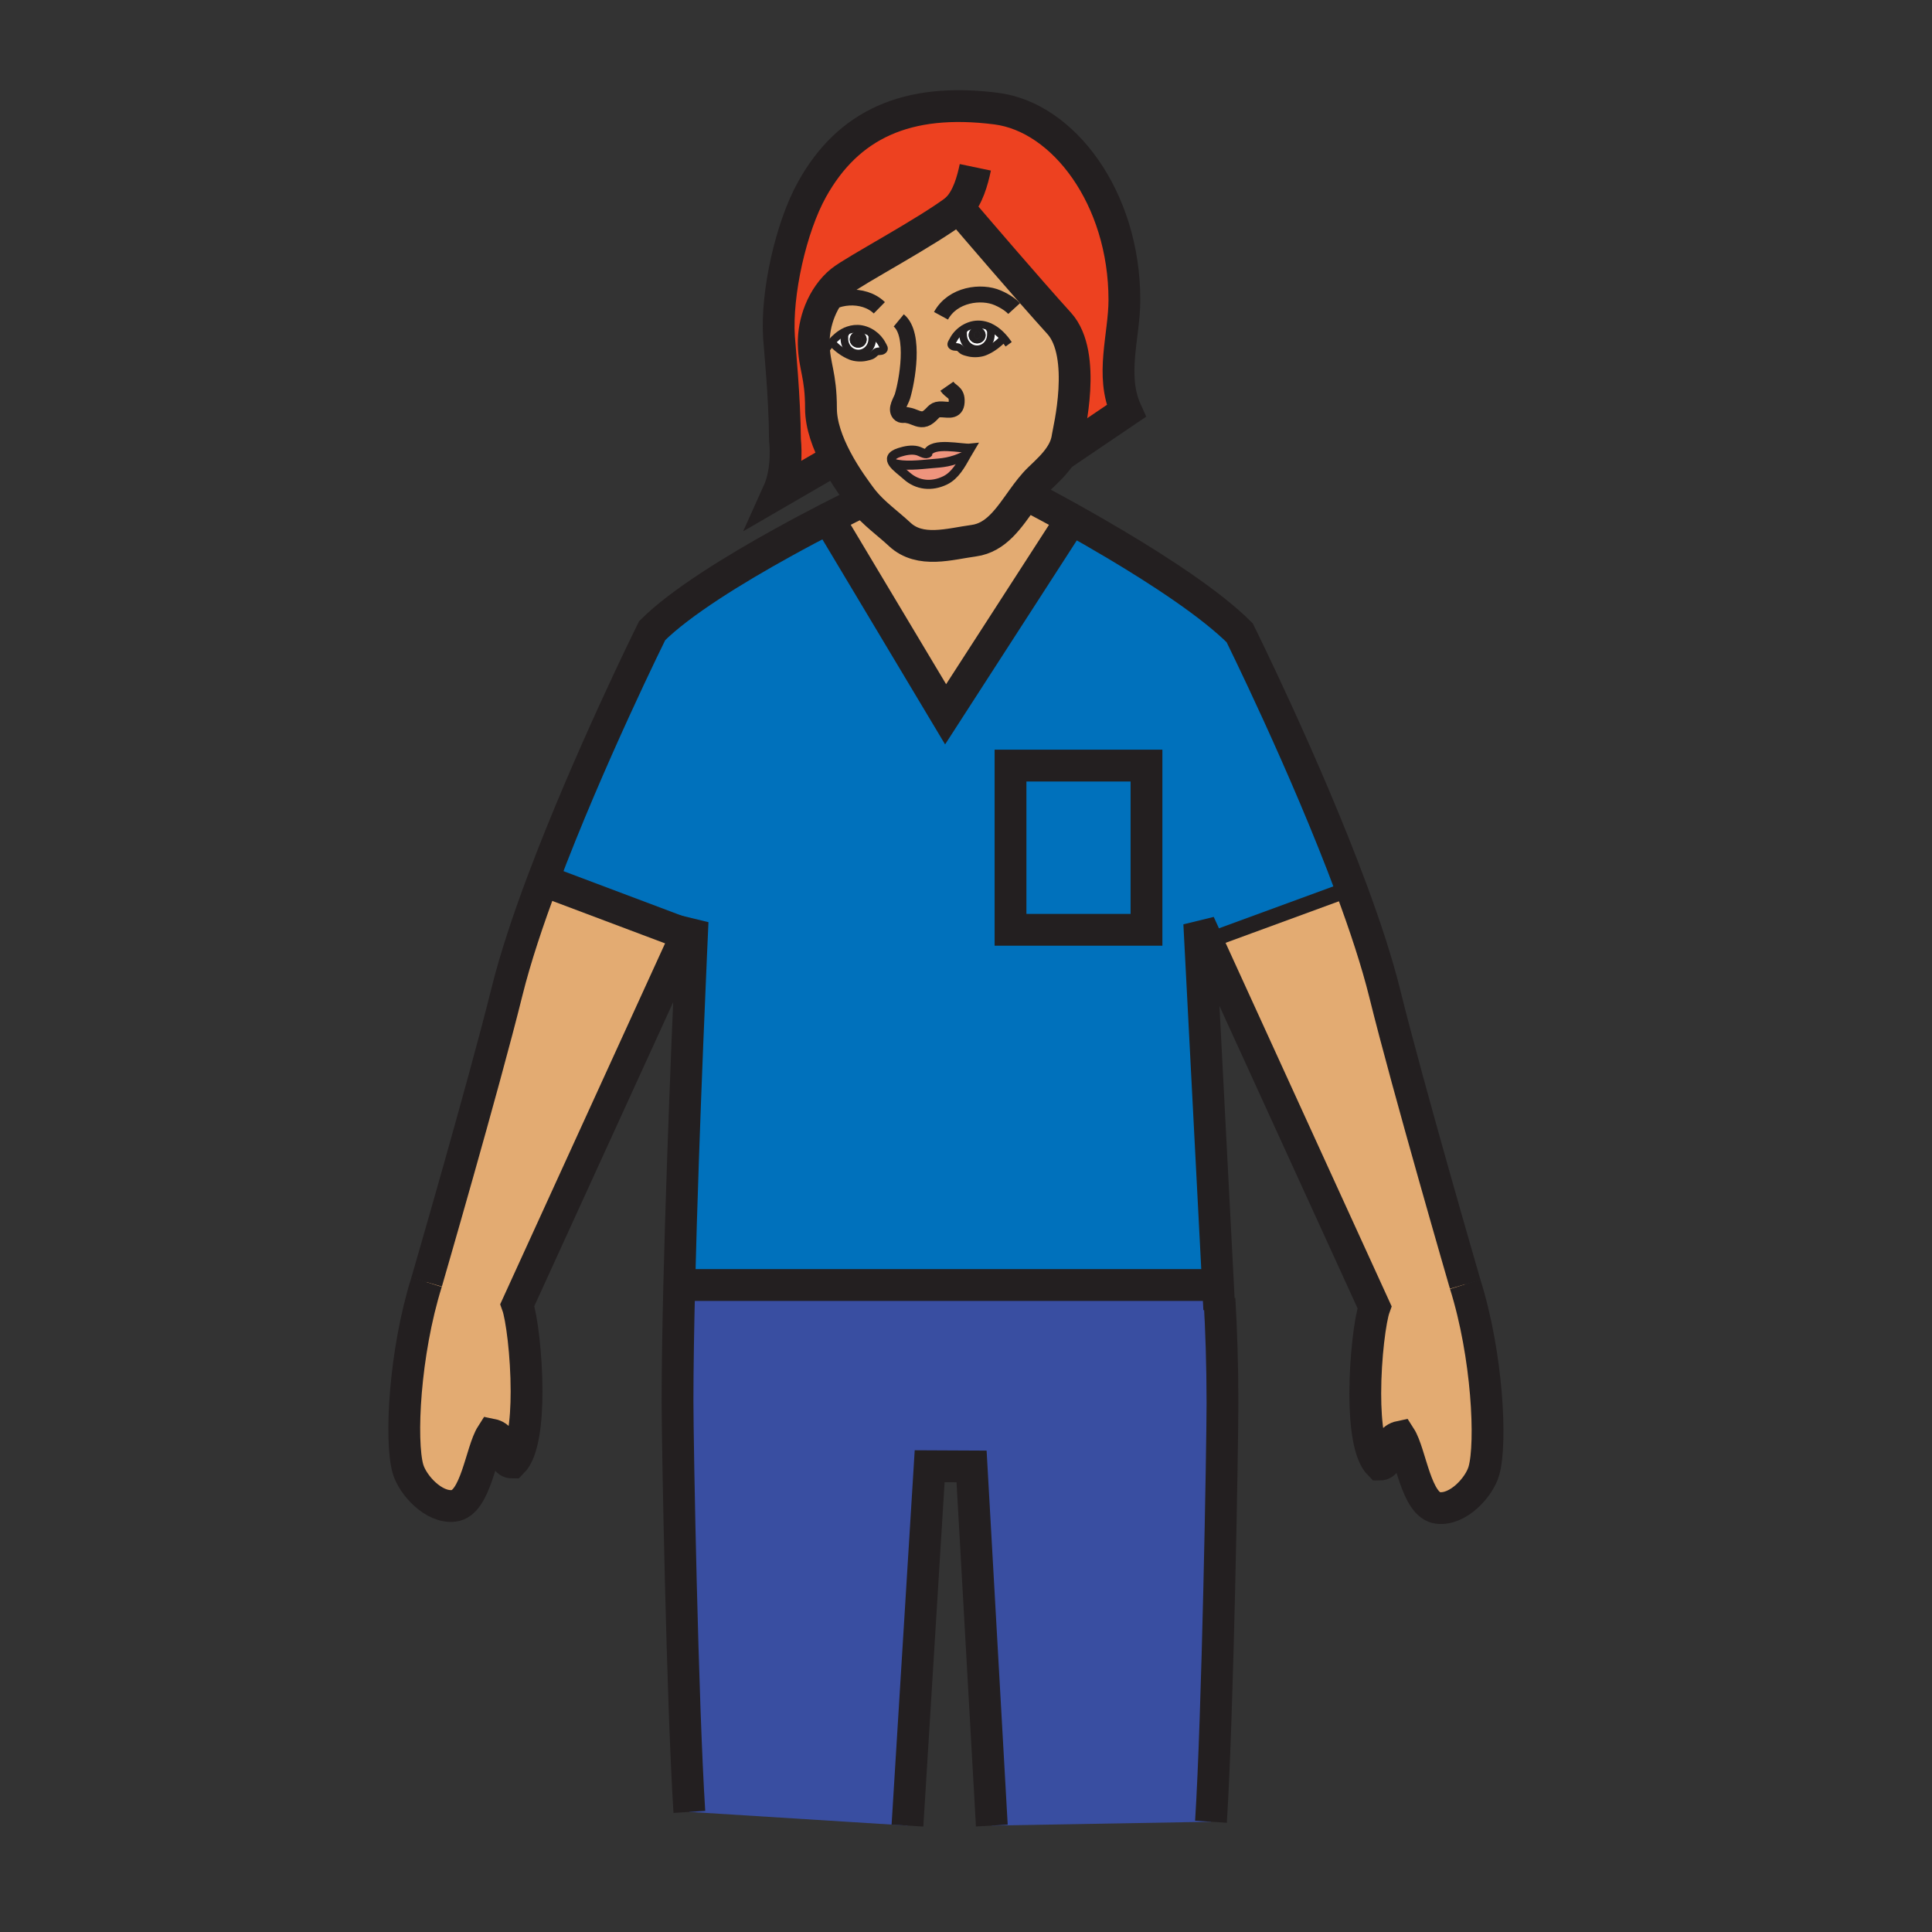 <?xml version="1.0"?><svg xmlns="http://www.w3.org/2000/svg" width="850.394" height="850.394" viewBox="0 0 850.394 850.394" overflow="visible"><rect x="0" y="0" width="850.394" height="850.394" fill="#333333" stroke="none"/><path d="M421.83 91.61c-13.71 10.58-45.7 27.38-51.59 32.15-4.02 3.25-7.22 7.86-9.31 13.04-1.87 4.65-2.86 9.75-2.75 14.74.22 9.86 3.19 13.4 3.19 28.24 0 7.45 3.06 15.42 6.65 22.26l-25.53 14.81c4.66-10.29 3.04-22.99 3.04-22.99-.17-19.55-2.34-40.88-2.65-45.49-1.24-19.16 5.21-48.27 14.59-65.09 15.79-28.33 41.5-40.54 81.129-35.46 29.431 3.79 56.32 39.26 56.32 84.2 0 15.76-6.34 33.17.8 48.88l-28.989 19.64c1.64-2.48 2.819-5.21 3.21-8.32.27-2.09 8.81-36.06-3.74-49.91-13.48-14.84-38.391-43.96-43.36-49.77-.57-.67-.88-1.03-.88-1.03l-.13.1z" fill="#ed4120" class="aac-hair-fill"></path><path d="M425.41 200.25c-2.45 4.4-5.02 9.06-9.37 11.18-5.91 2.88-12.25 2.31-17.11-2.12-1.8-1.64-4.61-3.59-5.88-5.44 4.79 1.55 11.92.67 16.72.25 4.85-.42 8.8-.46 15.64-3.87z" fill="#ef947d"></path><path d="M408.24 199.6c1.91-5.36 15.32-1.95 18.88-2.34-.58.96-1.14 1.97-1.71 2.99-6.84 3.41-10.79 3.45-15.64 3.87-4.8.42-11.93 1.3-16.72-.25-1.23-1.79-1.03-3.49 2.87-4.74 2.43-.78 5.35-1.38 7.85-.73 1.32.32 3.27 1.72 4.47 1.2z" fill="#ef947d"></path><path d="M644.93 565.29c9.82 31.29 11.681 69.85 8.24 82.06-2.01 7.221-11.35 17.42-20.17 16.391-9.76-1.061-12-24.05-16.71-31.37-7.37 1.54-3.59 12.29-9.04 12.29-4.72-4.71-6.31-17.69-6.31-31.29 0-16.03 2.21-32.92 4.069-38.021l-73.59-161.08.581-.27 60-22 2.7-1c6.1 16.4 11.39 32.42 14.83 46.34 10.21 41.33 35.4 127.95 35.4 127.95zM302.22 411.33l-74.51 163.09c1.86 5.11 4.06 21.97 4.06 38 0 13.61-1.58 26.61-6.31 31.33-5.42 0-1.66-10.79-9.07-12.29-4.69 7.32-6.93 30.29-16.68 31.36-8.8 1.05-18.15-9.19-20.17-16.38-3.44-12.24-1.59-50.78 8.23-82.091 0 0 25.18-86.619 35.41-127.939 3.63-14.64 9.29-31.61 15.79-48.89l63.25 23.81zM471.67 228.52l-55.45 85.89-51.62-86.26c6.79-3.49 12.25-6.19 15.46-7.76 4.55 5.62 10.86 10.06 15.97 14.83 8.99 8.38 22.13 4.17 32.581 2.77 9.979-1.34 15.569-10.13 21.52-18.4l5.41.19c-.001 0 6.479 3.36 16.129 8.74z" fill="#e3ab72" class="aac-skin-fill"></path><path d="M441.88 148.81c-1.729-2.03-3.76-3.73-6.02-4.8-1.721-.82-3.58-1.27-5.561-1.22-2.28.06-4.61.88-6.59 2.26-1.72 1.18-3.19 2.79-4.15 4.66-.58 1.14-1.37 1.92-.34 2.62.88.6 1.92.17 2.86.65.63.32 1.2 1.13 1.87 1.46.79.41 1.86.64 2.72.85 2.05.44 4.72.32 6.66-.44 3.22-1.26 6-3.46 8.41-5.92l.141-.12zm-75.92 1.89l.14.12c2.41 2.46 5.19 4.64 8.41 5.92 1.95.76 4.62.89 6.65.43.87-.2 1.93-.42 2.73-.84.67-.33 1.24-1.13 1.86-1.46.95-.47 1.99-.05 2.87-.65 1.02-.7.24-1.49-.34-2.63-.96-1.86-2.42-3.46-4.14-4.65-1.98-1.37-4.31-2.2-6.59-2.26-1.98-.05-3.84.4-5.57 1.22-2.26 1.07-4.29 2.78-6.02 4.8zm14.1 69.69c-.43-.51-.83-1.03-1.21-1.56-1.57-2.18-6.58-8.69-10.83-16.79-3.59-6.84-6.65-14.81-6.65-22.26 0-14.84-2.97-18.38-3.19-28.24-.11-4.99.88-10.09 2.75-14.74 2.09-5.18 5.29-9.79 9.31-13.04 5.89-4.77 37.88-21.57 51.59-32.15.21.48.55.79 1.01.93 4.97 5.81 29.88 34.93 43.36 49.77 12.55 13.85 4.01 47.82 3.74 49.91-.391 3.11-1.57 5.84-3.21 8.32-2.44 3.75-5.9 6.95-9.171 10.07-2.72 2.59-5.1 5.75-7.43 8.98-5.95 8.27-11.54 17.06-21.52 18.4-10.45 1.4-23.59 5.61-32.581-2.77-5.108-4.77-11.418-9.21-15.968-14.83zm47.06-23.13c-3.56.39-16.97-3.02-18.88 2.34-1.2.52-3.15-.88-4.47-1.2-2.5-.65-5.42-.05-7.85.73-3.9 1.25-4.1 2.95-2.87 4.74 1.27 1.85 4.08 3.8 5.88 5.44 4.86 4.43 11.2 5 17.11 2.12 4.35-2.12 6.92-6.78 9.37-11.18.57-1.02 1.13-2.03 1.71-2.99z" fill="#e3ab72" class="aac-skin-fill"></path><path d="M433.82 147.53c0-2-1.67-3.61-3.721-3.61-2.069 0-3.729 1.61-3.729 3.61s1.66 3.61 3.729 3.61c2.051 0 3.721-1.61 3.721-3.61zm-3.79 6.2c-3.37 0-6.11-2.88-6.11-6.44 0-.98-.24-.9.14-1.73l-.35-.51c1.98-1.38 4.31-2.2 6.59-2.26 1.98-.05 3.84.4 5.561 1.22l-.25.57c.67 1.03.54 1.38.54 2.71-.001 3.56-2.731 6.44-6.121 6.44z" fill="#fff"></path><path d="M423.92 147.29c0 3.56 2.74 6.44 6.11 6.44 3.39 0 6.12-2.88 6.12-6.44 0-1.33.13-1.68-.54-2.71l.25-.57c2.26 1.07 4.29 2.77 6.02 4.8l-.14.12c-2.41 2.46-5.19 4.66-8.41 5.92-1.94.76-4.61.88-6.66.44-.86-.21-1.93-.44-2.72-.85-.67-.33-1.24-1.14-1.87-1.46-.94-.48-1.98-.05-2.86-.65-1.03-.7-.24-1.48.34-2.62.96-1.87 2.43-3.48 4.15-4.66l.35.51c-.38.83-.14.75-.14 1.73zM377.55 144.68c2.28.06 4.61.89 6.59 2.26l-.36.52c.38.82.14.72.14 1.72 0 3.55-2.73 6.43-6.11 6.43-3.39 0-6.13-2.88-6.13-6.43 0-1.34-.11-1.68.55-2.71l-.25-.57c1.73-.82 3.59-1.27 5.57-1.22zm3.92 4.73c0-1.98-1.66-3.6-3.72-3.6-2.07 0-3.72 1.62-3.72 3.6 0 2.01 1.65 3.62 3.72 3.62 2.06 0 3.72-1.61 3.72-3.62z" fill="#fff"></path><path d="M381.16 157.17c-2.03.46-4.7.33-6.65-.43-3.22-1.28-6-3.46-8.41-5.92l-.14-.12c1.73-2.02 3.76-3.73 6.02-4.8l.25.57c-.66 1.03-.55 1.37-.55 2.71 0 3.55 2.74 6.43 6.13 6.43 3.38 0 6.11-2.88 6.11-6.43 0-1 .24-.9-.14-1.72l.36-.52c1.72 1.19 3.18 2.79 4.14 4.65.58 1.14 1.36 1.93.34 2.63-.88.6-1.92.18-2.87.65-.62.33-1.19 1.13-1.86 1.46-.8.42-1.86.64-2.73.84z" fill="#fff"></path><path d="M536.43 571.71l.33-.02c.79 13.439 1.32 28.81 1.32 45.89 0 19.16-2.1 138.17-5.061 184.29l-96.46 1.68-8.909-158.08-18.45-.09-9.77 158.17-96-6.02c-3.04-47.2-5.21-161.311-5.21-180.811 0-14.41.3-32.14.76-51.14l4.1.03h229.67l3.36-.17.32 6.271z" fill="#394ea1"></path><path fill="#0071bc" d="M444.79 336.98h59.85v72.28h-59.85z"></path><path d="M594.7 391l-2.7 1-60 22-.58.27-3.55-7.77 8.24 158.94-3.36.17H303.08l-4.1-.03c1.74-71.07 5.87-160 5.87-160l-2.63 5.75-63.25-23.81c20.08-53.45 48.07-109.91 48.07-109.91 12.48-12.48 36.53-27.17 57.45-38.73 7.29-4.03 14.2-7.68 20.11-10.73l51.62 86.26 55.45-85.89c5.66 3.16 12.4 7.01 19.57 11.28 19.41 11.56 41.939 26.25 54.42 38.73 0 0 28.91 58.28 49.04 112.47zm-90.06 18.26v-72.28h-59.85v72.28h59.85z" fill="#0071bc"></path><path d="M430.1 145.92c.74 0 1.341.73 1.341 1.61 0 .88-.601 1.61-1.341 1.61-.739 0-1.34-.73-1.34-1.61 0-.88.6-1.61 1.34-1.61z" fill="#231f20"></path><path d="M431.44 147.53c0-.88-.601-1.61-1.341-1.61-.739 0-1.34.73-1.34 1.61 0 .88.601 1.61 1.34 1.61.741 0 1.341-.73 1.341-1.61zm-1.34-3.61c2.051 0 3.721 1.61 3.721 3.61s-1.67 3.61-3.721 3.61c-2.069 0-3.729-1.61-3.729-3.61s1.659-3.61 3.729-3.61zM377.75 147.82c.73 0 1.33.72 1.33 1.59 0 .91-.6 1.63-1.33 1.63-.75 0-1.34-.72-1.34-1.63 0-.87.59-1.59 1.34-1.59z" fill="#231f20"></path><path d="M377.75 145.81c2.06 0 3.72 1.62 3.72 3.6 0 2.01-1.66 3.62-3.72 3.62-2.07 0-3.72-1.61-3.72-3.62 0-1.98 1.65-3.6 3.72-3.6zm1.33 3.6c0-.87-.6-1.59-1.33-1.59-.75 0-1.34.72-1.34 1.59 0 .91.59 1.63 1.34 1.63.73 0 1.33-.72 1.33-1.63z" fill="#231f20"></path><g fill="none" stroke="#231f20"><path d="M187.77 564.35s25.18-86.619 35.41-127.939c3.63-14.64 9.29-31.61 15.79-48.89 20.08-53.45 48.07-109.91 48.07-109.91 12.48-12.48 36.53-27.17 57.45-38.73 7.29-4.03 14.2-7.68 20.11-10.73 6.79-3.49 12.25-6.19 15.46-7.76 2.02-.98 3.15-1.52 3.15-1.52" stroke-width="14"></path><path d="M303.43 797.53c-3.04-47.2-5.21-161.311-5.21-180.811 0-14.41.3-32.14.76-51.14 1.74-71.07 5.87-160 5.87-160l-2.63 5.75-74.51 163.09c1.86 5.11 4.06 21.97 4.06 38 0 13.61-1.58 26.61-6.31 31.33-5.42 0-1.66-10.79-9.07-12.29-4.69 7.32-6.93 30.29-16.68 31.36-8.8 1.05-18.15-9.19-20.17-16.38-3.44-12.24-1.59-50.78 8.23-82.091M644.93 565.29s-25.189-86.62-35.399-127.95c-3.44-13.92-8.73-29.94-14.83-46.34-20.13-54.19-49.04-112.47-49.04-112.47-12.48-12.48-35.01-27.17-54.42-38.73-7.17-4.27-13.91-8.12-19.57-11.28-9.65-5.38-16.13-8.74-16.13-8.74" stroke-width="14"></path><path d="M536.67 576.33l-.24-4.62-.319-6.27-8.24-158.94 3.55 7.77 73.59 161.08c-1.859 5.101-4.069 21.99-4.069 38.021 0 13.6 1.59 26.58 6.31 31.29 5.45 0 1.67-10.75 9.04-12.29 4.71 7.32 6.95 30.31 16.71 31.37 8.82 1.029 18.16-9.17 20.17-16.391 3.44-12.21 1.58-50.77-8.24-82.06" stroke-width="14"></path><path d="M533.02 801.87c2.961-46.12 5.061-165.13 5.061-184.29 0-17.08-.53-32.45-1.32-45.89M436.56 803.55l-8.91-158.08-18.45-.09-9.77 158.17M303.08 565.61h229.67M444.79 336.98h59.85v72.28h-59.85zM238.97 387.52l63.25 23.81 1.78.67" stroke-width="14"></path><path stroke-width="7" d="M592 392l-60 22"></path><path stroke-width="14" d="M364.6 228.15l51.62 86.26 55.45-85.89"></path><path d="M414.19 138.99c5.18-9.5 17.75-11.01 24.95-7.91 3.86 1.65 6.221 3.62 7.24 4.74M387.05 135.48c-6.84-6.72-20.17-5.7-26.12 1.32-.31.37-.61.76-.88 1.16M395.6 141.03c7.5 6.2 3.53 27.16 1.63 33.42-.59 1.97-3.19 5.51-1.36 7.58.89 1 2.01.46 3.12.65 1.13.2 1.83.33 3.14.87 2.54 1.04 4.39 1.67 6.68-.17 2.48-1.98 2.3-3.37 5.95-3.18 3.09.16 6.49 1.11 6.34-4.11-.11-3.59-2.56-3.55-4.32-6.08" stroke-width="7"></path><path d="M408.03 200.51c.04-.33.1-.63.21-.91 1.91-5.36 15.32-1.95 18.88-2.34-.58.96-1.14 1.97-1.71 2.99-2.45 4.4-5.02 9.06-9.37 11.18-5.91 2.88-12.25 2.31-17.11-2.12-1.8-1.64-4.61-3.59-5.88-5.44-1.23-1.79-1.03-3.49 2.87-4.74 2.43-.78 5.35-1.38 7.85-.73 1.32.32 3.27 1.72 4.47 1.2.21-.09.39-.23.54-.45" stroke-width="4"></path><path d="M393.05 203.87c4.79 1.55 11.92.67 16.72.25 4.85-.42 8.8-.46 15.64-3.87" stroke-width="4"></path><path d="M422.84 92.54c4.97 5.81 29.88 34.93 43.36 49.77 12.55 13.85 4.01 47.82 3.74 49.91-.391 3.11-1.57 5.84-3.21 8.32-2.44 3.75-5.9 6.95-9.171 10.07-2.72 2.59-5.1 5.75-7.43 8.98-5.95 8.27-11.54 17.06-21.52 18.4-10.45 1.4-23.59 5.61-32.581-2.77-5.11-4.77-11.42-9.21-15.97-14.83-.43-.51-.83-1.03-1.21-1.56-1.57-2.18-6.58-8.69-10.83-16.79-3.59-6.84-6.65-14.81-6.65-22.26 0-14.84-2.97-18.38-3.19-28.24-.11-4.99.88-10.09 2.75-14.74 2.09-5.18 5.29-9.79 9.31-13.04 5.89-4.77 37.88-21.57 51.59-32.15l.13-.1c.002 0 .312.36.882 1.03z" stroke-width="14"></path><path d="M368.02 202.04l-25.53 14.81c4.66-10.29 3.04-22.99 3.04-22.99-.17-19.55-2.34-40.88-2.65-45.49-1.24-19.16 5.21-48.27 14.59-65.09 15.79-28.33 41.5-40.54 81.129-35.46 29.431 3.79 56.32 39.26 56.32 84.2 0 15.76-6.34 33.17.8 48.88l-28.989 19.64-.051.04" stroke-width="14"></path><path d="M364.85 152.07c.35-.47.72-.93 1.11-1.37 1.73-2.02 3.76-3.73 6.02-4.8 1.73-.82 3.59-1.27 5.57-1.22 2.28.06 4.61.89 6.59 2.26 1.72 1.19 3.18 2.79 4.14 4.65.58 1.14 1.36 1.93.34 2.63-.88.6-1.92.18-2.87.65-.62.33-1.19 1.13-1.86 1.46-.8.42-1.86.64-2.73.84-2.03.46-4.7.33-6.65-.43-3.22-1.28-6-3.46-8.41-5.92" stroke-width="3.354" stroke-linecap="square" stroke-miterlimit="10"></path><path d="M383.78 147.46c.38.82.14.72.14 1.72 0 3.55-2.73 6.43-6.11 6.43-3.39 0-6.13-2.88-6.13-6.43 0-1.34-.11-1.68.55-2.71M442.99 150.19a19.13 19.13 0 0 0-1.11-1.38c-1.729-2.03-3.76-3.73-6.02-4.8-1.721-.82-3.58-1.27-5.561-1.22-2.28.06-4.61.88-6.59 2.26-1.72 1.18-3.19 2.79-4.15 4.66-.58 1.14-1.37 1.92-.34 2.62.88.6 1.92.17 2.86.65.63.32 1.2 1.13 1.87 1.46.79.41 1.86.64 2.72.85 2.05.44 4.72.32 6.66-.44 3.22-1.26 6-3.46 8.41-5.92" stroke-width="3.354" stroke-linecap="square" stroke-miterlimit="10"></path><path d="M424.06 145.56c-.38.83-.14.75-.14 1.73 0 3.56 2.74 6.44 6.11 6.44 3.39 0 6.12-2.88 6.12-6.44 0-1.33.13-1.68-.54-2.71" stroke-width="3.354" stroke-linecap="square" stroke-miterlimit="10"></path><path d="M423.55 92.64c-.26 0-.5-.03-.71-.1-.46-.14-.8-.45-1.01-.93-.03-.06-.06-.13-.08-.2 4.22-4.51 6.28-11.67 7.55-17.76" stroke-width="14"></path></g><path fill="none" d="M0 0h850.394v850.394H0z"></path></svg>